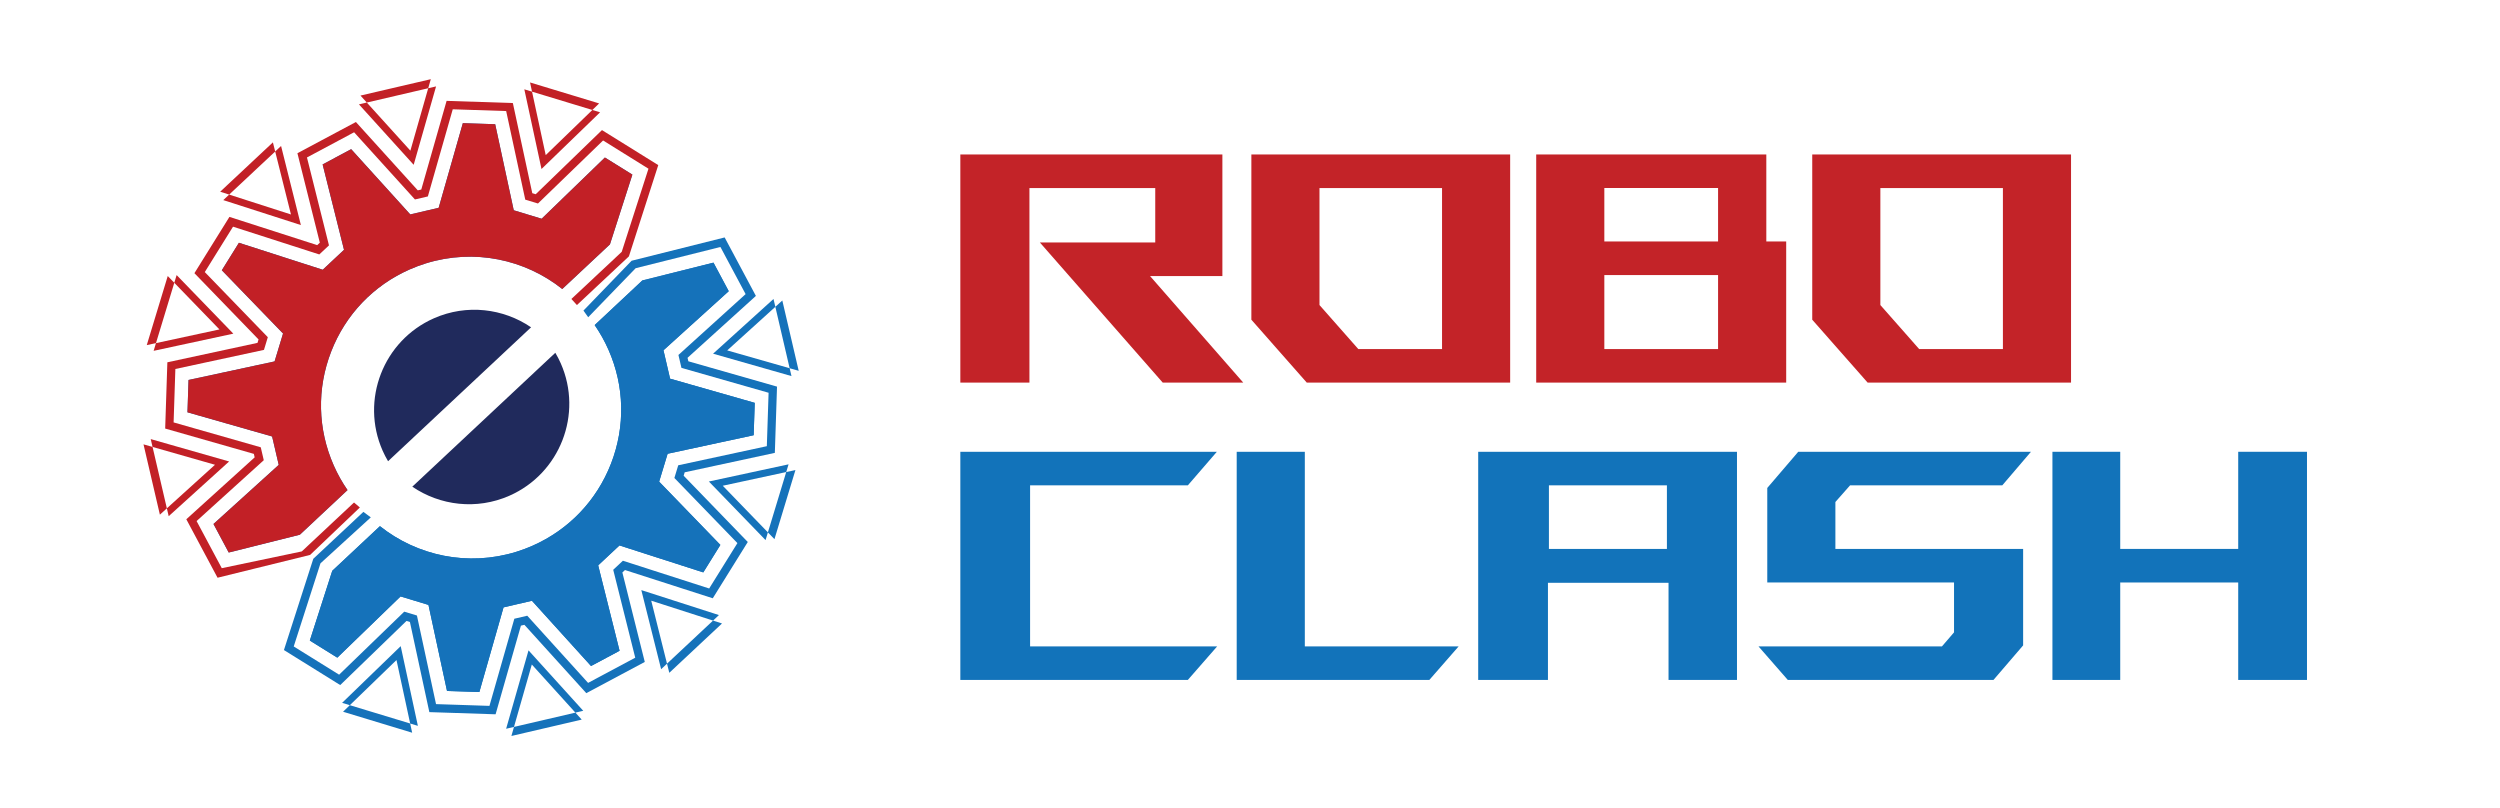<?xml version="1.0" encoding="utf-8"?>
<!-- Generator: Adobe Illustrator 16.0.0, SVG Export Plug-In . SVG Version: 6.00 Build 0)  -->
<!DOCTYPE svg PUBLIC "-//W3C//DTD SVG 1.1//EN" "http://www.w3.org/Graphics/SVG/1.1/DTD/svg11.dtd">
<svg version="1.1" id="Layer_1" xmlns="http://www.w3.org/2000/svg" xmlns:xlink="http://www.w3.org/1999/xlink" x="0px" y="0px"
	 width="2128px" height="688px" viewBox="0 0 2128 688" enable-background="new 0 0 2128 688" xml:space="preserve">
<polygon fill="#C32328" points="1058.252,325.682 989.727,325.682 885.133,206.383 983.344,206.383 983.344,160.055 
	876.254,160.055 876.254,325.682 817.439,325.682 817.439,131.48 1040.496,131.48 1040.496,234.96 978.908,234.96 "/>
<path fill="#C32328" d="M1112.324,325.682l-47.161-53.543V131.477h220.28v194.205H1112.324z M1123.146,160.055v99.597l33.017,37.453
	h71.3V160.055H1123.146z"/>
<path fill="#C32328" d="M1520.412,325.682h-212.795V131.477h195.874v74.076h16.921V325.682z M1365.606,205.553h96.819v-45.501
	h-96.819V205.553z M1365.606,297.107h96.819v-62.973h-96.819V297.107z"/>
<path fill="#C32328" d="M1589.744,325.682l-47.161-53.543V131.477h220.28v194.205H1589.744z M1600.564,160.055v99.597l33.015,37.453
	h71.299V160.055H1600.564z"/>
<polygon fill="#1273BA" points="1036.058,550.188 1011.086,578.766 817.439,578.766 817.439,384.561 1035.779,384.561 
	1011.086,413.139 876.813,413.139 876.813,550.188 "/>
<polygon fill="#1273BA" points="1241.615,550.188 1216.643,578.766 1052.682,578.766 1052.682,384.561 1110.667,384.561 
	1110.667,550.188 "/>
<path fill="#1273BA" d="M1478.526,384.561v194.205h-58.267V496.09h-102.647v82.676h-59.37V384.561H1478.526z M1318.442,467.237
	h100.433v-54.099h-100.433V467.237z"/>
<polygon fill="#1273BA" points="1722.088,549.358 1696.842,578.766 1521.782,578.766 1496.813,550.188 1653.01,550.188 
	1663.273,538.262 1663.273,495.812 1504.303,495.812 1504.303,415.354 1530.66,384.561 1728.748,384.561 1704.335,413.139 
	1574.77,413.139 1562.285,427.289 1562.285,467.237 1722.088,467.237 "/>
<polygon fill="#1273BA" points="1963.71,384.561 1963.71,578.766 1905.17,578.766 1905.17,495.812 1804.737,495.812 
	1804.737,578.766 1747.032,578.766 1747.032,384.561 1804.737,384.561 1804.737,467.24 1905.17,467.24 1905.17,384.561 "/>
<g>
	<defs>
		<rect id="SVGID_1_" x="1" y="2" width="800" height="800"/>
	</defs>
	<clipPath id="SVGID_2_">
		<use xlink:href="#SVGID_1_"  overflow="visible"/>
	</clipPath>
	<path clip-path="url(#SVGID_2_)" fill="#1572BA" d="M641.527,370.441c0.486-14.768,0.42-12.762,0.907-27.53l-72.057-20.578
		c-2.526-10.848-3.104-13.326-5.631-24.174l55.543-50.303c-6.963-13.033-6.017-11.263-12.979-24.295l-60.548,15.166l-40.57,37.987
		c4.503,6.519,8.456,13.544,11.759,21.039c13.629,30.929,14.398,65.313,2.165,96.82c-12.231,31.507-36.002,56.365-66.93,69.993
		c-4.45,1.962-9.046,3.682-13.661,5.113c-41.156,12.772-84.324,3.463-116.121-21.813l-40.583,37.999l-19.103,59.378
		c12.546,7.805,10.842,6.745,23.388,14.55l53.849-52.113c10.658,3.236,13.093,3.975,23.751,7.21l15.792,73.254
		c14.768,0.486,12.762,0.42,27.53,0.906l20.578-72.055c10.848-2.528,13.326-3.105,24.174-5.632l50.303,55.543
		c13.032-6.962,11.264-6.018,24.295-12.979l-18.207-72.69c8.132-7.613,9.989-9.353,18.12-16.965l71.335,22.95
		c7.806-12.546,6.746-10.842,14.55-23.388l-52.111-53.849c3.234-10.659,3.974-13.093,7.21-23.751L641.527,370.441z"/>
	<path clip-path="url(#SVGID_2_)" fill="#202A5C" d="M477.342,309.327c-1.38-3.132-2.95-6.14-4.66-9.044l-3.897,3.648l-2.855,2.674
		l-2.861,2.68L360.555,405.27l-2.872,2.69l-2.823,2.643l-3.909,3.66c23.579,16.072,54.675,20.026,82.662,7.694
		C476.722,402.961,496.338,352.436,477.342,309.327"/>
	<path clip-path="url(#SVGID_2_)" fill="#1572BA" d="M673.701,320.12l-66.728-19.055l51.437-46.584L673.701,320.12z
		 M651.648,459.729l-48.258-49.867l67.837-14.623L651.648,459.729z M562.749,569.608l-16.861-67.315l66.06,21.254L562.749,569.608z
		 M430.817,620.315l19.058-66.727l46.582,51.437L430.817,620.315z M291.208,598.265l49.868-48.259l14.625,67.836L291.208,598.265z
		 M350.823,623.685l-13.336-61.856l-45.472,44.005L350.823,623.685z M495.153,612.524l-42.476-46.902l-17.377,60.846
		L495.153,612.524z M614.568,530.693l-60.234-19.381l15.374,61.381L614.568,530.693z M677.069,400.117l-61.855,13.335l44.004,45.47
		L677.069,400.117z M665.908,255.785l-46.9,42.477l60.843,17.375L665.908,255.785z"/>
	<polygon clip-path="url(#SVGID_2_)" fill="#1572BA" points="315.63,440.39 272.787,479.505 250.022,550.265 288.653,574.298 
		344.09,520.648 354.891,523.927 371.149,599.34 416.621,600.838 437.805,526.658 448.799,524.097 500.586,581.278 540.715,559.838 
		521.971,485.005 530.212,477.29 603.65,500.918 627.682,462.285 574.034,406.85 577.312,396.048 652.726,379.791 654.223,334.317 
		580.044,313.133 577.481,302.14 634.665,250.353 613.224,210.224 541.078,228.295 500.677,270.038 496.629,264.37 537.617,221.945 
		616.824,202.106 643.413,251.874 585.234,304.563 585.926,307.534 661.398,329.087 659.543,385.482 582.813,402.023 
		581.928,404.941 636.512,461.344 606.707,509.255 531.989,485.215 529.762,487.3 548.833,563.438 499.063,590.027 446.376,531.85 
		443.405,532.541 421.851,608.014 365.458,606.157 348.917,529.429 345.999,528.543 289.594,583.128 241.684,553.322 
		266.679,475.635 309.323,435.706 	"/>
	<path clip-path="url(#SVGID_2_)" fill="#1572BA" d="M641.527,370.441c0.486-14.768,0.42-12.762,0.907-27.53l-72.057-20.578
		c-2.526-10.848-3.104-13.326-5.631-24.174l55.543-50.303c-6.963-13.033-6.017-11.263-12.979-24.295l-60.548,15.166l-40.57,37.987
		c4.503,6.519,8.456,13.544,11.759,21.039c13.629,30.929,14.398,65.313,2.165,96.82c-12.231,31.507-36.002,56.365-66.93,69.993
		c-4.45,1.962-9.046,3.682-13.661,5.113c-41.156,12.772-84.324,3.463-116.121-21.813l-40.583,37.999l-19.103,59.378
		c12.546,7.805,10.842,6.745,23.388,14.55l53.849-52.113c10.658,3.236,13.093,3.975,23.751,7.21l15.792,73.254
		c14.768,0.486,12.762,0.42,27.53,0.906l20.578-72.055c10.848-2.528,13.326-3.105,24.174-5.632l50.303,55.543
		c13.032-6.962,11.264-6.018,24.295-12.979l-18.207-72.69c8.132-7.613,9.989-9.353,18.12-16.965l71.335,22.95
		c7.806-12.546,6.746-10.842,14.55-23.388l-52.111-53.849c3.234-10.659,3.974-13.093,7.21-23.751L641.527,370.441z"/>
	<path clip-path="url(#SVGID_2_)" fill="#1572BA" d="M160.473,323.431c-0.486,14.768-0.42,12.762-0.907,27.53l72.056,20.577
		c2.527,10.848,3.105,13.326,5.632,24.174l-55.543,50.303c6.963,13.033,6.017,11.263,12.98,24.295l60.548-15.166l40.57-37.987
		c-4.504-6.519-8.457-13.544-11.759-21.04c-13.63-30.928-14.399-65.312-2.167-96.819c12.233-31.507,36.002-56.365,66.93-69.994
		c4.45-1.961,9.046-3.681,13.661-5.113c41.156-12.772,84.324-3.464,116.121,21.813l40.583-37.999l19.103-59.378
		c-12.546-7.805-10.843-6.745-23.389-14.55l-53.848,52.114c-10.659-3.236-13.093-3.975-23.752-7.21L421.5,105.727
		c-14.769-0.486-12.763-0.42-27.53-0.906l-20.577,72.055c-10.849,2.528-13.326,3.104-24.175,5.632l-50.303-55.543
		c-13.032,6.963-11.262,6.017-24.295,12.98l18.208,72.691c-8.131,7.613-9.989,9.352-18.12,16.964l-71.335-22.95
		c-7.805,12.546-6.746,10.843-14.55,23.388l52.113,53.849c-3.235,10.658-3.975,13.093-7.21,23.752L160.473,323.431z"/>
	<path clip-path="url(#SVGID_2_)" fill="#202A5C" d="M325.658,383.543c1.38,3.131,2.951,6.14,4.662,9.044l3.897-3.648l2.855-2.674
		l2.861-2.68L442.444,287.6l2.872-2.69l2.823-2.643l3.909-3.66c-23.579-16.072-54.676-20.026-82.662-7.693
		C326.279,289.91,306.662,340.436,325.658,383.543"/>
	<path clip-path="url(#SVGID_2_)" fill="#C22026" d="M128.3,373.751l66.727,19.055l-51.437,46.584L128.3,373.751z M150.35,234.142
		l48.259,49.866l-67.837,14.625L150.35,234.142z M239.25,124.262l16.861,67.315l-66.06-21.253L239.25,124.262z M371.18,73.553
		l-19.056,66.727l-46.582-51.436L371.18,73.553z M510.79,95.604l-49.868,48.259l-14.625-67.836L510.79,95.604z M451.175,70.185
		l13.337,61.856l45.471-44.005L451.175,70.185z M306.844,81.345l42.477,46.902l17.377-60.845L306.844,81.345z M187.43,163.177
		l60.235,19.381l-15.374-61.381L187.43,163.177z M124.93,293.754l61.856-13.335l-44.004-45.47L124.93,293.754z M136.092,438.086
		l46.901-42.477l-60.844-17.375L136.092,438.086z"/>
	<polygon clip-path="url(#SVGID_2_)" fill="#C22026" points="306.306,431.984 263.948,472.354 185.178,491.765 158.588,441.997 
		216.767,389.308 216.075,386.337 140.601,364.784 142.457,308.389 219.186,291.848 220.072,288.93 165.487,232.527 
		195.292,184.616 270.011,208.655 272.237,206.57 253.166,130.433 302.934,103.843 355.623,162.021 358.594,161.329 380.146,85.856 
		436.541,87.713 453.082,164.44 456,165.326 512.403,110.741 560.314,140.546 535.319,218.233 491.071,259.665 486.367,254.481 
		529.213,214.363 551.977,143.604 513.346,119.571 457.908,173.22 447.107,169.942 430.849,94.529 385.378,93.031 364.194,167.212 
		353.2,169.773 301.413,112.592 261.284,134.032 280.028,208.865 271.788,216.58 198.349,192.953 174.317,231.586 227.966,287.022 
		224.688,297.822 149.274,314.08 147.777,359.554 221.957,380.737 224.519,391.731 167.336,443.518 188.777,483.646 
		256.878,469.363 301.34,427.731 	"/>
	<path clip-path="url(#SVGID_2_)" fill="#C22026" d="M160.473,323.431c-0.486,14.768-0.42,12.762-0.907,27.53l72.056,20.577
		c2.527,10.848,3.105,13.326,5.632,24.174l-55.543,50.303c6.963,13.033,6.017,11.263,12.98,24.295l60.548-15.166l40.57-37.987
		c-4.504-6.519-8.457-13.544-11.759-21.04c-13.63-30.928-14.399-65.312-2.167-96.819c12.233-31.507,36.002-56.365,66.93-69.994
		c4.45-1.961,9.046-3.681,13.661-5.113c41.156-12.772,84.324-3.464,116.121,21.813l40.583-37.999l19.103-59.378
		c-12.546-7.805-10.843-6.745-23.389-14.55l-53.848,52.114c-10.659-3.236-13.093-3.975-23.752-7.21L421.5,105.727
		c-14.769-0.486-12.763-0.42-27.53-0.906l-20.577,72.055c-10.849,2.528-13.326,3.104-24.175,5.632l-50.303-55.543
		c-13.032,6.963-11.262,6.017-24.295,12.98l18.208,72.691c-8.131,7.613-9.989,9.352-18.12,16.964l-71.335-22.95
		c-7.805,12.546-6.746,10.843-14.55,23.388l52.113,53.849c-3.235,10.658-3.975,13.093-7.21,23.752L160.473,323.431z"/>
</g>
</svg>
